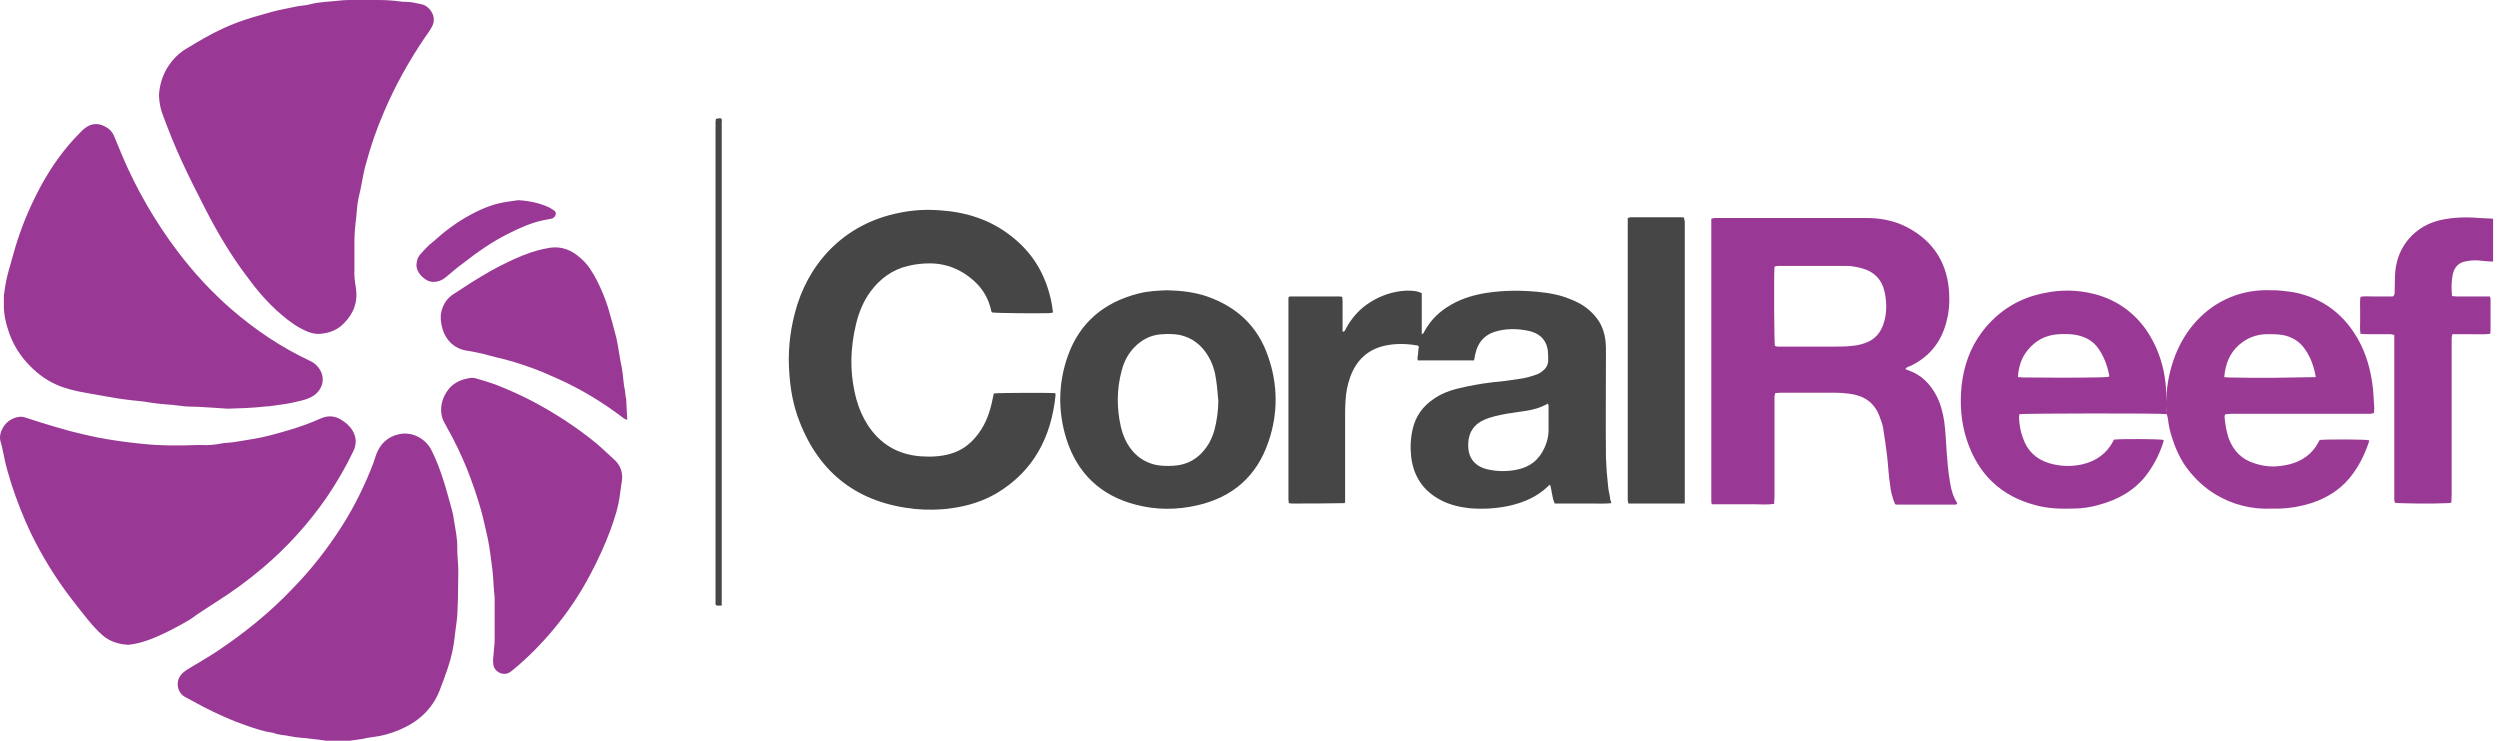 <svg width="216" height="64" viewBox="0 0 216 64" fill="none" xmlns="http://www.w3.org/2000/svg">
<path d="M39.223 44.947C39.191 44.665 39.129 44.382 39.066 44.131C38.815 43.252 38.595 42.373 38.312 41.495C38.03 40.616 37.716 39.768 37.308 38.952C36.869 38.011 35.739 37.257 34.514 37.508C33.541 37.697 32.851 38.325 32.506 39.266C32.411 39.517 32.349 39.768 32.255 40.019C31.533 41.903 30.654 43.692 29.587 45.387C28.331 47.364 26.887 49.216 25.255 50.88C23.309 52.92 21.143 54.678 18.789 56.247C18.036 56.749 17.22 57.22 16.435 57.691C16.215 57.816 16.027 57.942 15.839 58.099C15.085 58.727 15.274 59.825 15.964 60.202C16.09 60.265 16.184 60.327 16.309 60.39C16.718 60.61 17.126 60.83 17.534 61.049C18.758 61.677 19.982 62.242 21.269 62.681C22.022 62.933 22.775 63.215 23.591 63.309C24.094 63.529 24.627 63.498 25.13 63.623C25.726 63.749 26.354 63.749 26.95 63.843C27.358 63.874 27.766 63.937 28.174 64C28.865 64 29.524 64 30.214 64C30.591 63.937 30.968 63.906 31.313 63.843C31.595 63.78 31.909 63.717 32.192 63.686C33.008 63.592 33.761 63.372 34.514 63.058C36.084 62.399 37.308 61.332 37.967 59.7C38.218 59.072 38.438 58.444 38.658 57.816C39.003 56.812 39.223 55.808 39.317 54.74C39.411 53.987 39.537 53.265 39.537 52.512C39.537 52.229 39.568 51.947 39.568 51.664C39.568 50.911 39.599 50.126 39.599 49.373C39.599 48.714 39.505 48.055 39.505 47.396C39.537 46.548 39.348 45.763 39.223 44.947Z" fill="#9A3995"/>
<path d="M213.112 22.568C213.551 22.474 214.022 22.474 214.462 22.536C214.775 22.568 215.089 22.599 215.403 22.599C215.403 21.375 215.403 20.119 215.403 18.895C214.995 18.864 214.587 18.864 214.179 18.833C213.049 18.738 211.951 18.77 210.821 19.021C208.686 19.523 207.18 21.218 206.96 23.384C206.897 23.98 206.928 24.577 206.897 25.173C206.897 25.33 206.928 25.487 206.74 25.612C206.458 25.612 206.144 25.612 205.83 25.612C205.516 25.612 205.233 25.612 204.92 25.612C204.606 25.612 204.292 25.581 203.947 25.644C203.884 26.02 203.915 26.366 203.915 26.711C203.915 27.056 203.915 27.433 203.915 27.778C203.915 28.123 203.884 28.469 203.947 28.845C204.166 28.845 204.355 28.877 204.543 28.877C205.202 28.877 205.861 28.877 206.52 28.877C206.615 28.877 206.74 28.908 206.866 28.94C206.866 29.159 206.866 29.379 206.866 29.567C206.866 31.733 206.866 33.93 206.866 36.096C206.866 38.356 206.866 40.584 206.866 42.844C206.866 43.064 206.834 43.252 206.928 43.441C207.368 43.504 210.224 43.535 211.48 43.472C211.574 43.472 211.668 43.441 211.794 43.441C211.794 43.19 211.825 42.97 211.825 42.75C211.825 38.419 211.825 34.056 211.825 29.724C211.825 29.567 211.825 29.379 211.825 29.222C211.825 29.128 211.856 29.002 211.888 28.877C212.453 28.877 212.986 28.877 213.52 28.877C214.053 28.877 214.587 28.908 215.152 28.845C215.152 28.751 215.183 28.688 215.183 28.626C215.183 27.684 215.183 26.742 215.183 25.801C215.183 25.738 215.152 25.707 215.121 25.612C214.932 25.612 214.775 25.612 214.587 25.612C213.802 25.612 213.018 25.612 212.233 25.612C212.107 25.612 211.982 25.581 211.856 25.581C211.794 24.922 211.794 24.326 211.919 23.698C212.076 23.039 212.453 22.662 213.112 22.568Z" fill="#9A3995"/>
<path d="M187.154 34.558C187.248 31.796 186.244 29.63 185.365 28.406C184.235 26.868 182.76 25.864 180.908 25.393C179.527 25.047 178.114 25.016 176.733 25.299C174.473 25.707 172.621 26.868 171.24 28.689C170.205 30.07 169.671 31.639 169.483 33.303C169.326 34.872 169.42 36.441 169.922 37.979C170.895 40.961 172.872 42.876 175.917 43.66C176.953 43.943 178.02 43.974 179.087 43.943C179.903 43.943 180.719 43.818 181.536 43.566C183.042 43.127 184.36 42.405 185.365 41.15C186.055 40.271 186.558 39.298 186.903 38.23C186.934 38.168 186.934 38.074 186.934 38.011C186.526 37.916 183.262 37.916 182.666 37.979C182.634 38.011 182.603 38.042 182.603 38.074C182.038 39.172 181.127 39.831 179.935 40.114C178.962 40.333 177.989 40.302 177.047 40.02C175.917 39.674 175.164 38.952 174.787 37.854C174.567 37.289 174.473 36.692 174.442 36.096C174.442 36.002 174.473 35.876 174.473 35.782C174.975 35.719 186.526 35.688 187.248 35.782C187.154 35.406 187.154 34.966 187.154 34.558ZM182.226 32.549C181.787 32.643 178.585 32.643 174.819 32.612C174.662 32.612 174.536 32.581 174.348 32.581C174.41 31.702 174.63 30.948 175.164 30.289C175.854 29.41 176.765 28.94 177.863 28.877C178.46 28.845 179.056 28.845 179.652 29.002C180.343 29.191 180.908 29.536 181.316 30.132C181.787 30.823 182.069 31.576 182.226 32.392C182.257 32.455 182.226 32.486 182.226 32.549Z" fill="#9A3995"/>
<path d="M15.682 13.873C16.341 15.317 17.063 16.73 17.785 18.142C18.789 20.088 19.919 22.003 21.237 23.761C22.148 25.016 23.152 26.209 24.345 27.213C25.004 27.778 25.695 28.28 26.511 28.626C26.887 28.783 27.264 28.877 27.64 28.846C28.425 28.783 29.147 28.532 29.712 27.935C30.56 27.088 30.936 26.083 30.748 24.859C30.654 24.326 30.591 23.792 30.622 23.227C30.622 22.411 30.622 21.564 30.622 20.747C30.622 19.837 30.779 18.958 30.842 18.079C30.873 17.483 31.03 16.887 31.156 16.322C31.313 15.6 31.407 14.847 31.627 14.125C32.035 12.618 32.537 11.143 33.165 9.699C34.106 7.47 35.299 5.336 36.649 3.327C36.869 3.013 37.088 2.731 37.277 2.385C37.842 1.475 37.12 0.534 36.461 0.377C35.99 0.282 35.55 0.157 35.08 0.157C34.922 0.157 34.734 0.157 34.577 0.126C33.918 0.031 33.228 0 32.568 0C31.752 0 30.968 0 30.151 0C29.838 0 29.524 0.031 29.21 0.063C28.394 0.157 27.578 0.157 26.762 0.377C26.448 0.471 26.102 0.471 25.757 0.534C25.035 0.691 24.282 0.816 23.56 1.004C22.964 1.161 22.367 1.35 21.802 1.507C20.955 1.758 20.107 2.072 19.291 2.448C18.193 2.95 17.188 3.547 16.152 4.175C15.431 4.583 14.866 5.179 14.426 5.901C13.987 6.654 13.767 7.47 13.736 8.255C13.767 8.883 13.861 9.385 14.05 9.887C14.552 11.237 15.085 12.587 15.682 13.873Z" fill="#9A3995"/>
<path d="M18.632 52.041C20.076 51.131 21.457 50.127 22.744 49.028C24.816 47.27 26.636 45.261 28.206 43.002C29.084 41.715 29.869 40.365 30.528 38.984C30.873 38.262 30.779 37.603 30.308 36.975C30.12 36.755 29.901 36.536 29.649 36.379C29.053 35.939 28.394 35.845 27.703 36.159C26.793 36.567 25.82 36.912 24.847 37.195C23.874 37.477 22.901 37.76 21.928 37.917C21.488 37.979 21.049 38.074 20.61 38.136C20.296 38.199 19.951 38.231 19.605 38.262C19.511 38.262 19.386 38.262 19.26 38.293C18.664 38.419 18.036 38.482 17.408 38.45C17.251 38.45 17.094 38.45 16.969 38.45C15.431 38.513 13.893 38.513 12.386 38.356C11.664 38.293 10.973 38.199 10.283 38.105C9.655 38.011 9.027 37.917 8.4 37.791C7.615 37.634 6.862 37.446 6.108 37.258C5.292 37.038 4.445 36.787 3.629 36.536C3.127 36.379 2.624 36.222 2.154 36.065C1.902 35.971 1.651 36.002 1.4 36.065C0.867 36.222 0.49 36.536 0.239 36.975C0.051 37.32 -0.075 37.728 0.051 38.168C0.176 38.544 0.239 38.953 0.333 39.361C0.49 40.208 0.741 41.024 0.992 41.84C1.463 43.284 2.028 44.728 2.687 46.109C3.66 48.086 4.79 49.938 6.14 51.696C6.611 52.292 7.05 52.889 7.521 53.454C7.929 53.956 8.368 54.458 8.871 54.898C9.498 55.431 10.22 55.651 11.068 55.714C11.695 55.651 12.292 55.494 12.888 55.274C14.144 54.803 15.305 54.176 16.435 53.517C17.157 52.983 17.91 52.512 18.632 52.041Z" fill="#9A3995"/>
<path d="M3.189 32.173C4.005 32.863 4.916 33.334 5.951 33.617C6.516 33.773 7.113 33.899 7.709 33.993C8.243 34.087 8.776 34.181 9.31 34.276C9.844 34.37 10.377 34.464 10.911 34.527C11.601 34.621 12.292 34.652 12.951 34.778C13.83 34.935 14.709 34.935 15.556 35.06C16.121 35.154 16.686 35.123 17.22 35.154C18.099 35.217 18.977 35.249 19.668 35.311C20.358 35.28 20.829 35.28 21.331 35.249C21.865 35.217 22.367 35.186 22.901 35.123C23.121 35.123 23.34 35.092 23.56 35.06C24.282 34.966 25.004 34.872 25.726 34.684C26.134 34.59 26.542 34.495 26.887 34.307C27.923 33.773 28.268 32.518 27.358 31.576C27.201 31.419 26.981 31.262 26.762 31.168C24.282 30.007 22.053 28.5 19.982 26.711C18.256 25.204 16.749 23.572 15.368 21.752C13.422 19.178 11.821 16.416 10.566 13.465C10.346 12.9 10.095 12.367 9.875 11.802C9.718 11.394 9.436 11.111 9.059 10.923C8.714 10.735 8.337 10.672 7.929 10.766C7.521 10.892 7.207 11.143 6.924 11.457C5.575 12.806 4.476 14.344 3.566 16.008C2.75 17.514 2.059 19.084 1.526 20.716C1.275 21.469 1.086 22.223 0.867 22.976C0.678 23.604 0.521 24.232 0.427 24.891C0.396 25.11 0.364 25.33 0.333 25.55C0.333 25.77 0.333 25.989 0.333 26.24C0.302 27.119 0.521 27.998 0.804 28.814C1.306 30.195 2.122 31.262 3.189 32.173Z" fill="#9A3995"/>
<path d="M168.196 39.109C168.133 38.199 168.102 37.289 167.976 36.379C167.85 35.594 167.662 34.84 167.285 34.15C166.752 33.145 165.999 32.392 164.931 32.016C164.837 31.984 164.743 31.921 164.617 31.89C164.743 31.702 164.931 31.67 165.088 31.608C166.752 30.791 167.756 29.505 168.196 27.715C168.384 26.994 168.447 26.24 168.415 25.487C168.321 22.819 167.097 20.841 164.743 19.617C163.644 19.052 162.452 18.833 161.228 18.833C156.99 18.833 152.721 18.833 148.484 18.833C148.39 18.833 148.296 18.833 148.202 18.833C148.107 18.833 147.982 18.864 147.856 18.895C147.856 27.056 147.856 35.186 147.856 43.315C147.856 43.378 147.888 43.472 147.888 43.566C148.484 43.566 149.08 43.566 149.677 43.566C150.273 43.566 150.87 43.566 151.466 43.566C152.062 43.566 152.659 43.629 153.286 43.535C153.286 43.315 153.318 43.096 153.318 42.907C153.318 40.145 153.318 37.414 153.318 34.652C153.318 34.432 153.286 34.213 153.381 33.962C153.538 33.962 153.694 33.93 153.883 33.93C155.421 33.93 156.959 33.93 158.497 33.93C158.936 33.93 159.407 33.962 159.846 34.024C161.039 34.181 161.95 34.778 162.389 35.971C162.514 36.284 162.64 36.63 162.703 36.975C162.828 37.791 162.954 38.607 163.048 39.423C163.142 40.239 163.174 41.055 163.299 41.871C163.362 42.436 163.488 43.001 163.739 43.566C163.833 43.598 163.864 43.598 163.927 43.598C165.59 43.598 167.254 43.598 168.918 43.598C168.98 43.598 169.075 43.598 169.106 43.472C168.761 42.939 168.572 42.311 168.478 41.652C168.321 40.741 168.258 39.925 168.196 39.109ZM162.797 27.778C162.546 28.72 161.981 29.379 161.071 29.662C160.725 29.787 160.38 29.85 160.035 29.881C159.564 29.944 159.062 29.944 158.56 29.944C157.022 29.944 155.484 29.944 153.946 29.944C153.757 29.944 153.538 29.975 153.349 29.881C153.286 29.473 153.255 23.729 153.318 23.039C153.412 23.007 153.506 22.976 153.632 22.976C155.609 22.976 157.587 22.976 159.595 22.976C160.003 22.976 160.411 23.07 160.82 23.164C161.981 23.478 162.64 24.2 162.86 25.361C163.017 26.209 163.017 26.994 162.797 27.778Z" fill="#9A3995"/>
<path d="M138.942 42.028C138.848 41.212 138.785 40.396 138.754 39.549C138.722 36.535 138.754 33.522 138.754 30.509C138.754 30.164 138.754 29.818 138.722 29.505C138.628 28.657 138.346 27.904 137.781 27.276C137.216 26.617 136.525 26.177 135.709 25.863C134.768 25.456 133.763 25.299 132.759 25.204C131.346 25.079 129.934 25.079 128.49 25.299C127.423 25.456 126.356 25.769 125.414 26.303C124.41 26.868 123.625 27.621 123.091 28.594C123.029 28.688 123.029 28.814 122.84 28.877C122.84 28.469 122.84 28.092 122.84 27.715C122.84 27.307 122.84 26.931 122.84 26.523C122.84 26.115 122.84 25.738 122.84 25.33C122.401 25.11 121.961 25.11 121.49 25.11C120.361 25.173 119.325 25.518 118.383 26.115C117.473 26.68 116.782 27.464 116.28 28.406C116.217 28.5 116.217 28.657 115.998 28.657C115.998 28.469 115.998 28.28 115.998 28.092C115.998 27.401 115.998 26.711 115.998 26.02C115.998 25.895 115.966 25.769 115.966 25.644C115.872 25.644 115.809 25.612 115.715 25.612C114.303 25.612 112.859 25.612 111.446 25.612C111.446 25.612 111.415 25.612 111.384 25.644C111.352 25.644 111.352 25.675 111.321 25.707C111.321 25.895 111.321 26.115 111.321 26.334C111.321 31.796 111.321 37.289 111.321 42.75C111.321 42.876 111.321 43.001 111.321 43.158C111.321 43.252 111.352 43.378 111.352 43.472C111.446 43.472 111.541 43.504 111.603 43.504C113.11 43.504 114.585 43.504 116.092 43.472C116.123 43.472 116.123 43.472 116.155 43.472C116.186 43.472 116.186 43.441 116.217 43.378C116.217 43.221 116.217 43.001 116.217 42.813C116.217 40.522 116.217 38.199 116.217 35.908C116.217 35.5 116.217 35.123 116.249 34.715C116.28 33.993 116.406 33.271 116.657 32.581C117.19 31.105 118.195 30.164 119.733 29.85C120.643 29.662 121.553 29.693 122.464 29.85C122.495 29.85 122.558 29.913 122.589 29.944C122.558 30.132 122.526 30.321 122.526 30.509C122.526 30.697 122.432 30.917 122.495 31.137C124.127 31.137 125.728 31.137 127.36 31.137C127.391 30.948 127.423 30.791 127.454 30.634C127.705 29.473 128.364 28.814 129.526 28.563C130.373 28.375 131.252 28.406 132.1 28.594C133.198 28.845 133.638 29.536 133.732 30.289C133.763 30.572 133.763 30.854 133.763 31.137C133.763 31.513 133.575 31.827 133.292 32.047C133.104 32.204 132.884 32.329 132.665 32.392C132.288 32.518 131.88 32.643 131.472 32.706C130.656 32.832 129.84 32.957 129.024 33.02C127.956 33.145 126.921 33.334 125.885 33.585C125.163 33.773 124.504 34.024 123.876 34.464C122.934 35.092 122.307 35.97 122.055 37.069C121.867 37.885 121.836 38.701 121.93 39.517C122.15 41.212 122.997 42.436 124.504 43.221C125.288 43.629 126.136 43.817 126.983 43.912C128.145 44.006 129.306 43.943 130.436 43.692C131.66 43.409 132.759 42.939 133.669 42.091C133.732 42.028 133.795 41.965 133.92 41.871C134.108 42.436 134.077 42.97 134.328 43.504C134.862 43.504 135.395 43.504 135.96 43.504C136.525 43.504 137.059 43.504 137.593 43.504C138.126 43.504 138.66 43.535 139.225 43.472C139.193 43.347 139.162 43.252 139.131 43.19C139.099 42.813 138.974 42.436 138.942 42.028ZM133.795 37.195C133.795 37.697 133.669 38.168 133.481 38.607C133.01 39.706 132.194 40.365 131.032 40.584C130.248 40.741 129.463 40.741 128.678 40.584C128.584 40.553 128.49 40.553 128.396 40.522C127.297 40.208 126.795 39.423 126.858 38.293C126.889 37.352 127.36 36.661 128.208 36.284C128.835 36.002 129.494 35.876 130.154 35.751C130.719 35.657 131.252 35.594 131.817 35.5C132.476 35.406 133.135 35.217 133.732 34.872C133.763 34.966 133.795 34.997 133.795 35.029C133.795 35.751 133.795 36.473 133.795 37.195Z" fill="#464646"/>
<path d="M85.865 33.993C85.802 34.307 85.74 34.59 85.677 34.872C85.426 35.939 85.018 36.912 84.327 37.728C83.731 38.45 83.009 38.953 82.13 39.204C81.283 39.455 80.404 39.486 79.525 39.423C77.547 39.267 76.041 38.356 74.974 36.724C74.534 36.033 74.22 35.312 74.001 34.527C73.404 32.33 73.436 30.164 73.969 27.967C74.22 26.962 74.597 26.021 75.225 25.173C76.041 24.075 77.108 23.29 78.458 22.976C79.085 22.819 79.713 22.756 80.341 22.756C81.377 22.756 82.35 23.039 83.229 23.573C84.484 24.357 85.332 25.393 85.645 26.868C85.645 26.931 85.708 26.962 85.708 26.994C86.148 27.057 89.444 27.088 90.668 27.056C90.762 27.056 90.856 27.025 90.981 26.994C90.919 26.617 90.887 26.241 90.793 25.864C90.291 23.635 89.192 21.815 87.372 20.402C85.583 18.99 83.511 18.331 81.251 18.174C80.058 18.08 78.866 18.142 77.673 18.393C75.35 18.864 73.341 19.9 71.678 21.595C70.171 23.164 69.198 25.016 68.665 27.088C68.225 28.783 68.068 30.478 68.194 32.204C68.288 33.648 68.539 35.06 69.073 36.41C70.83 40.961 74.189 43.472 79.054 43.975C80.09 44.069 81.157 44.069 82.193 43.912C83.605 43.724 84.924 43.316 86.148 42.594C89.318 40.679 90.825 37.76 91.201 34.15C91.201 34.087 91.17 34.025 91.17 33.962C90.542 33.931 86.43 33.931 85.865 33.993Z" fill="#464646"/>
<path d="M51.433 38.231C49.769 36.881 47.98 35.72 46.097 34.715C45.029 34.15 43.9 33.648 42.77 33.209C42.236 33.02 41.702 32.863 41.169 32.706C41.012 32.644 40.824 32.644 40.666 32.644C40.07 32.738 39.505 32.926 39.034 33.334C38.25 34.056 37.748 35.437 38.438 36.598C38.501 36.693 38.564 36.818 38.626 36.944C39.285 38.105 39.85 39.298 40.353 40.522C40.824 41.715 41.231 42.907 41.577 44.132C41.797 44.916 41.953 45.732 42.142 46.517C42.236 46.956 42.299 47.396 42.361 47.835C42.487 48.714 42.613 49.624 42.644 50.503C42.644 50.535 42.644 50.535 42.644 50.566C42.675 50.911 42.707 51.288 42.738 51.633C42.738 52.826 42.738 54.019 42.738 55.243C42.738 55.682 42.675 56.09 42.644 56.53C42.613 56.781 42.581 57.063 42.613 57.315C42.613 57.817 43.083 58.225 43.586 58.225C43.837 58.225 44.056 58.099 44.245 57.942C45.594 56.844 46.787 55.62 47.886 54.301C49.11 52.826 50.177 51.225 51.056 49.53C51.684 48.337 52.249 47.113 52.719 45.858C53.096 44.822 53.441 43.786 53.567 42.688C53.63 42.248 53.693 41.809 53.755 41.369C53.787 40.679 53.536 40.114 53.033 39.675C52.468 39.172 51.966 38.67 51.433 38.231Z" fill="#9A3995"/>
<path d="M104.29 25.613C103.191 25.236 102.061 25.11 100.837 25.079C100.052 25.11 99.205 25.142 98.358 25.361C95.407 26.115 93.304 27.841 92.268 30.729C91.421 33.114 91.389 35.531 92.143 37.948C93.084 40.898 95.093 42.813 98.106 43.598C99.864 44.069 101.685 44.069 103.442 43.661C106.487 42.97 108.59 41.15 109.594 38.168C110.442 35.719 110.411 33.208 109.563 30.792C108.684 28.218 106.895 26.523 104.29 25.613ZM104.918 37.195C104.761 37.697 104.572 38.168 104.258 38.607C103.568 39.612 102.595 40.177 101.402 40.239C100.869 40.271 100.304 40.271 99.77 40.145C98.891 39.925 98.201 39.455 97.667 38.733C97.259 38.168 97.008 37.571 96.851 36.912C96.474 35.28 96.474 33.648 96.914 32.016C97.165 31.011 97.698 30.164 98.546 29.536C99.111 29.128 99.739 28.908 100.429 28.877C100.931 28.846 101.434 28.846 101.936 28.94C103.034 29.191 103.819 29.819 104.384 30.76C104.761 31.388 104.98 32.078 105.075 32.832C105.169 33.428 105.2 34.025 105.263 34.621C105.263 35.468 105.137 36.347 104.918 37.195Z" fill="#464646"/>
<path d="M54.006 33.805C53.849 33.114 53.849 32.424 53.724 31.765C53.536 30.917 53.441 30.038 53.253 29.191C53.033 28.312 52.782 27.433 52.531 26.554C52.28 25.77 51.966 25.016 51.59 24.263C51.213 23.541 50.805 22.85 50.177 22.317C49.424 21.626 48.545 21.25 47.509 21.407C47.164 21.469 46.819 21.532 46.473 21.626C45.563 21.877 44.684 22.254 43.837 22.662C42.77 23.164 41.765 23.761 40.761 24.388C40.227 24.734 39.694 25.079 39.16 25.424C38.595 25.801 38.281 26.303 38.124 26.962C38.03 27.402 38.093 27.841 38.187 28.249C38.501 29.505 39.38 30.195 40.478 30.321C40.886 30.384 41.326 30.478 41.734 30.572C42.142 30.666 42.518 30.792 42.926 30.886C43.931 31.105 44.904 31.419 45.877 31.765C46.693 32.047 47.509 32.424 48.294 32.769C50.303 33.679 52.154 34.809 53.912 36.159C53.975 36.19 54.038 36.222 54.195 36.285C54.163 35.625 54.132 35.029 54.101 34.464C54.038 34.244 54.038 34.025 54.006 33.805Z" fill="#9A3995"/>
<path d="M145.502 18.801C145.408 18.801 145.377 18.77 145.314 18.77C143.839 18.77 142.395 18.77 140.92 18.77C140.825 18.77 140.763 18.801 140.637 18.833C140.637 19.084 140.637 19.303 140.637 19.523C140.637 27.276 140.637 35.029 140.637 42.782C140.637 42.907 140.637 43.033 140.637 43.19C140.637 43.284 140.668 43.409 140.7 43.504C142.332 43.504 143.901 43.504 145.565 43.504C145.565 43.19 145.565 42.97 145.565 42.719C145.565 35.029 145.565 27.339 145.565 19.649C145.565 19.492 145.565 19.303 145.565 19.147C145.534 18.99 145.502 18.895 145.502 18.801Z" fill="#464646"/>
<path d="M36.398 21.877C36.147 22.128 36.021 22.411 35.99 22.788C35.895 23.51 36.712 24.357 37.434 24.357C37.873 24.357 38.218 24.2 38.563 23.918C39.003 23.541 39.442 23.164 39.913 22.819C41.2 21.815 42.518 20.873 43.994 20.151C44.935 19.68 45.908 19.241 46.975 19.021C47.195 18.99 47.415 18.927 47.635 18.896C47.823 18.864 47.98 18.707 48.011 18.519C48.074 18.331 47.917 18.205 47.76 18.111C47.666 18.048 47.603 18.017 47.509 17.954C46.662 17.546 45.783 17.358 44.778 17.295C44.527 17.326 44.213 17.389 43.899 17.42C42.707 17.577 41.639 18.017 40.604 18.582C39.442 19.209 38.407 19.994 37.434 20.873C37.057 21.155 36.712 21.532 36.398 21.877Z" fill="#9A3995"/>
<path d="M62.324 10.233C62.23 10.233 62.167 10.201 62.073 10.233C62.01 10.233 61.948 10.264 61.853 10.264C61.853 10.389 61.822 10.452 61.822 10.515C61.822 24.42 61.822 38.325 61.822 52.198C61.822 52.198 61.822 52.23 61.853 52.261C61.853 52.261 61.885 52.292 61.916 52.324C62.042 52.324 62.167 52.324 62.356 52.324C62.356 52.041 62.356 51.822 62.356 51.571C62.356 38.042 62.356 24.514 62.356 10.986C62.356 10.829 62.356 10.672 62.356 10.546C62.387 10.421 62.356 10.327 62.324 10.233Z" fill="#464646"/>
<path d="M204.951 33.02C204.731 31.513 204.26 30.07 203.413 28.783C202.252 26.994 200.619 25.832 198.548 25.33C198.046 25.204 197.543 25.173 197.041 25.11C196.79 25.079 196.57 25.079 196.319 25.079C193.683 24.953 191.423 25.958 189.791 27.715C188.221 29.41 187.28 31.796 187.154 34.527C187.123 34.935 187.154 35.374 187.185 35.782H187.217C187.248 35.908 187.28 36.065 187.311 36.19C187.374 36.755 187.499 37.352 187.688 37.885C187.939 38.701 188.284 39.423 188.692 40.082C189.414 41.15 190.324 42.06 191.423 42.719C192.867 43.598 194.562 44.037 196.351 43.943C196.57 43.943 196.79 43.943 196.978 43.943C197.889 43.912 198.799 43.755 199.678 43.472C200.965 43.064 202.095 42.374 202.974 41.338C203.758 40.396 204.292 39.329 204.669 38.199C204.7 38.136 204.669 38.105 204.7 38.042C204.292 37.948 201.153 37.948 200.431 38.011C200.4 38.042 200.368 38.074 200.368 38.105C199.803 39.235 198.893 39.863 197.7 40.145C197.261 40.239 196.79 40.302 196.351 40.302C195.849 40.302 195.346 40.208 194.844 40.051C193.683 39.706 192.961 38.952 192.553 37.854C192.364 37.289 192.27 36.692 192.208 36.096C192.208 36.002 192.208 35.908 192.239 35.814C192.49 35.751 192.71 35.751 192.929 35.751C194.091 35.751 195.221 35.751 196.382 35.751C199.019 35.751 201.687 35.751 204.355 35.751C204.512 35.751 204.669 35.751 204.794 35.751C204.888 35.751 205.014 35.719 205.108 35.688C205.108 35.531 205.139 35.406 205.139 35.28C205.077 34.495 205.077 33.773 204.951 33.02ZM196.319 32.643C194.938 32.643 193.463 32.643 192.521 32.612C192.427 32.612 192.302 32.581 192.176 32.581C192.27 31.482 192.616 30.54 193.463 29.787C194.122 29.222 194.875 28.908 195.754 28.877C195.943 28.877 196.131 28.877 196.351 28.877C196.727 28.877 197.104 28.908 197.481 29.002C198.171 29.191 198.736 29.567 199.144 30.164C199.646 30.886 199.929 31.67 200.086 32.581C199.741 32.581 198.108 32.612 196.319 32.643Z" fill="#9B3A95"/>
</svg>
